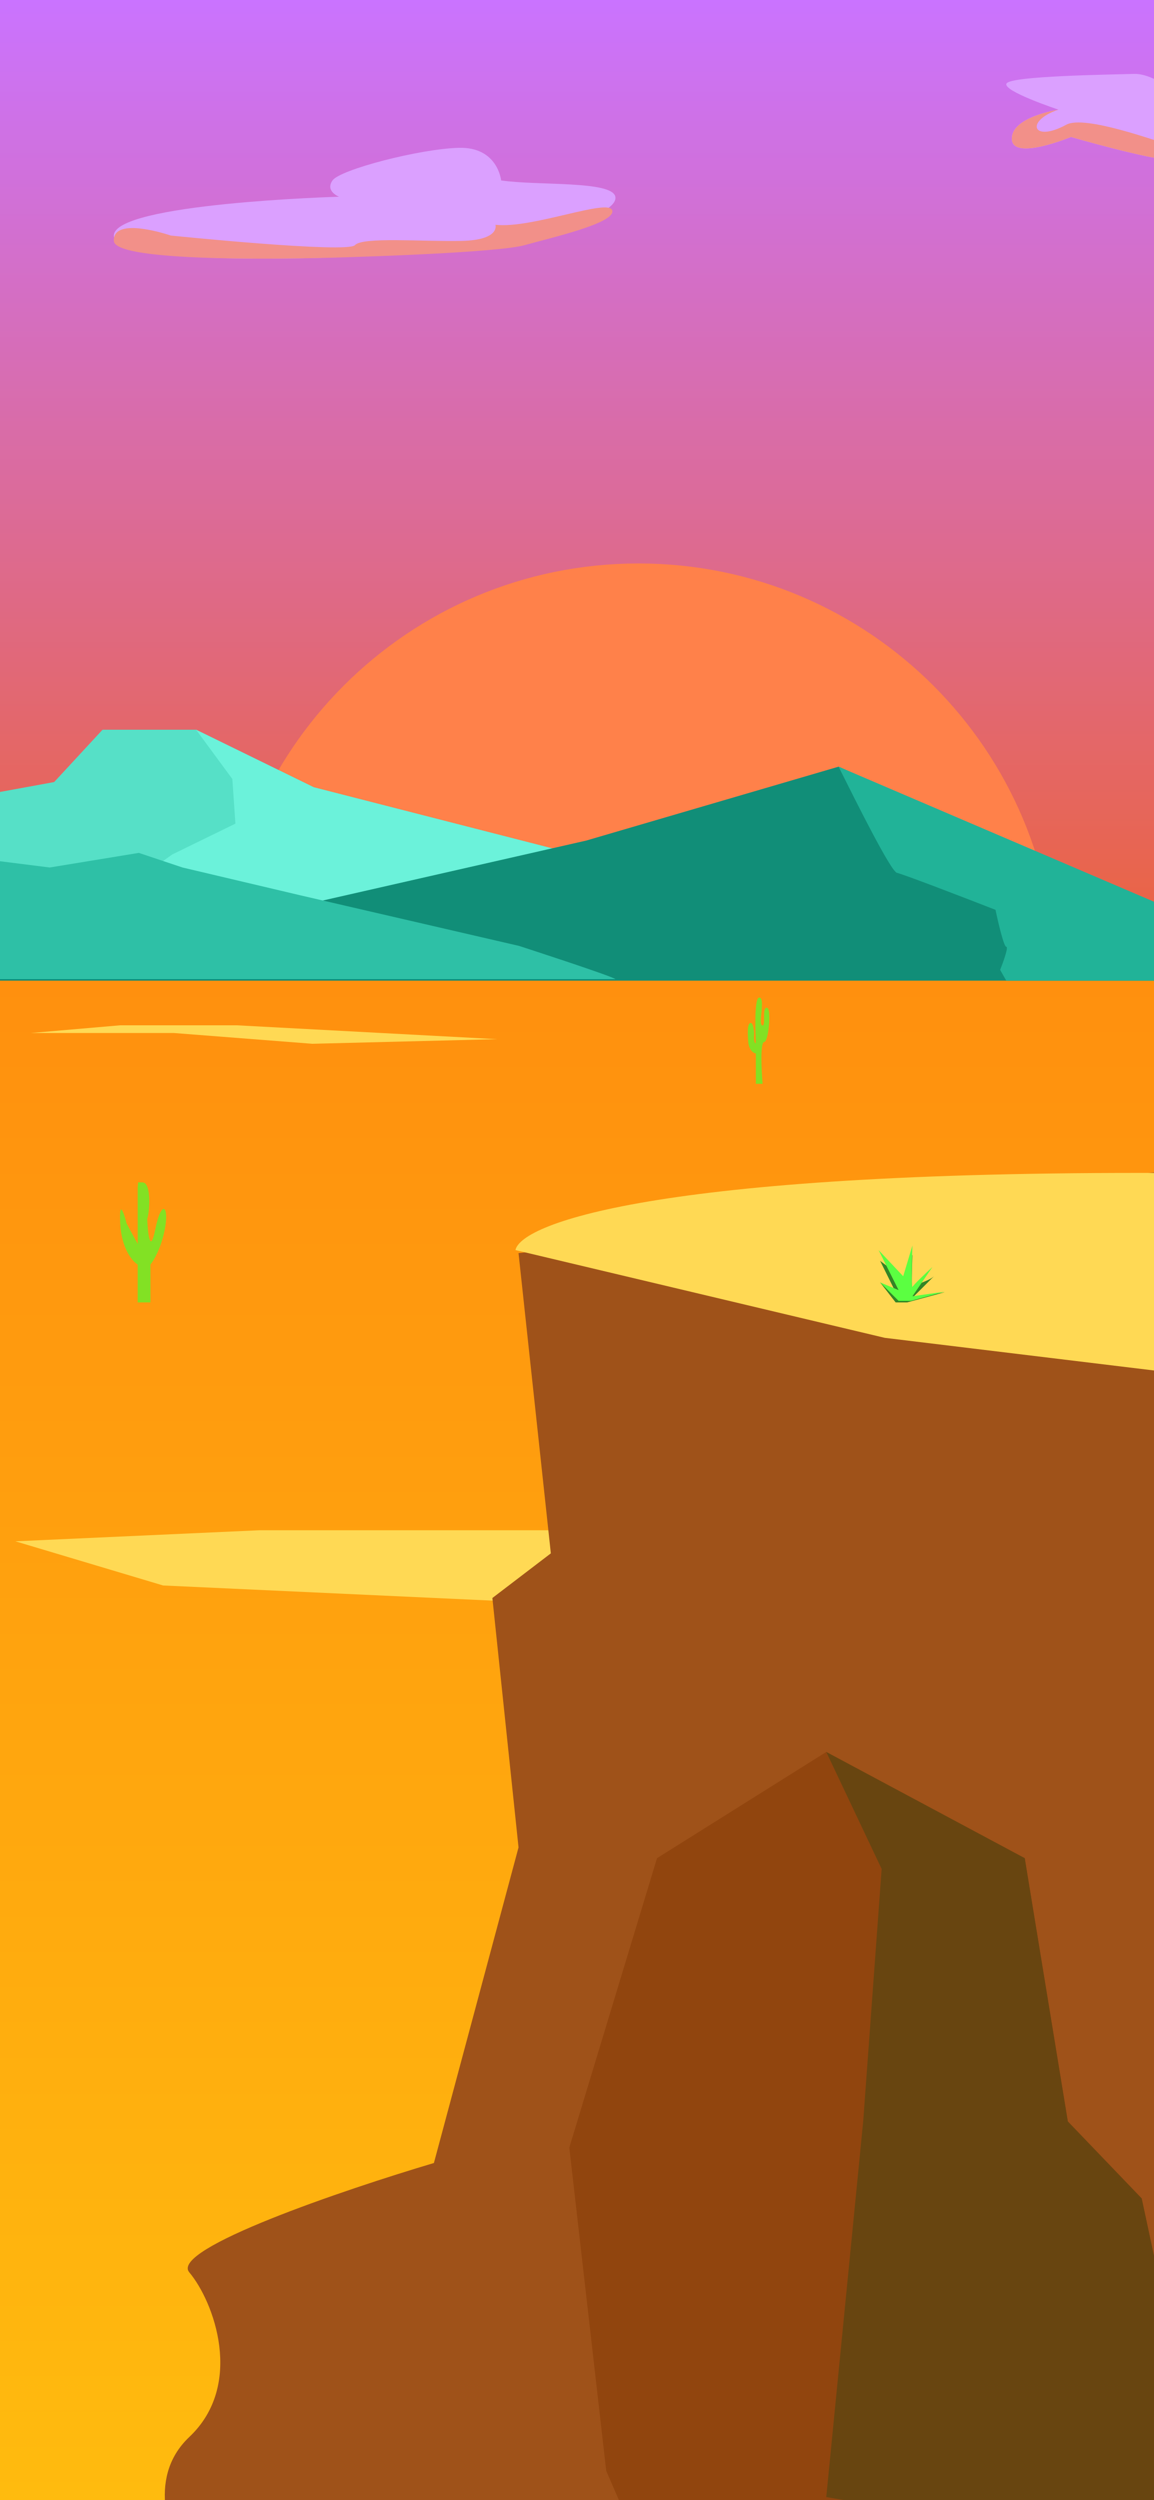 <svg width="375" height="812" viewBox="0 0 375 812" fill="none" xmlns="http://www.w3.org/2000/svg">
<rect x="0" y="0" width="375" height="812" fill="#333333" stroke="none"/>
<g clip-path="url(#clip0)">
<rect width="375" height="812" fill="white"/>
<rect width="375" height="318" fill="url(#paint0_linear)"/>
<path d="M343 318.5C343 393.335 282.335 454 207.5 454C132.665 454 72 393.335 72 318.5C72 243.665 132.665 183 207.5 183C282.335 183 343 243.665 343 318.5Z" fill="#FF814A"/>
<rect y="318" width="375" height="494" fill="url(#paint1_linear)"/>
<path d="M39 333H77L161.5 337.5L101.5 339L56.5 335.5H10L39 333Z" fill="#FFD954"/>
<path d="M84.207 497H246.79L331 514.931L228.448 523L53 514.931L5 500.586L84.207 497Z" fill="#FFD954"/>
<path d="M220.127 285.956L270 318H-1V257.392L17.602 253.993L33.323 237H63.716L101.969 255.692L220.127 285.956Z" fill="#56E0C7"/>
<path d="M220.127 285.956L270 318H-1L56 277.5L76.5 267.5L75.5 253L63.716 237L101.969 255.692L220.127 285.956Z" fill="#6BF2DA"/>
<path d="M-55.063 293.811L-197 318.5H397.5L388 301.5L272.5 249L190.5 273L99 293.811H-55.063Z" fill="#118E78"/>
<path d="M291.5 283.5C289.5 283.1 278.167 260.333 272.5 249L387 298L405.5 318.5H327L325 315C326 312.5 327.8 307.5 327 307.5C326.2 307.5 324.333 299.5 323.5 295.5C313.667 291.667 293.5 283.9 291.5 283.5Z" fill="#21B398"/>
<path d="M168.668 307.211C168.668 307.211 198.424 316.849 200 318H-1V279.589L16.144 281.747L45.112 277L59.3 281.747L97.727 290.811L168.668 307.211Z" fill="#2EC0A6"/>
<path d="M179 504.5L168.5 407L385 379.5L431.5 396.5L411.5 834.5H61.5C55.5 825.833 47.1 805.1 61.5 791.5C79.5 774.5 69.5 747.5 61.5 738C55.1 730.4 111.833 711.167 141 702.5L168.5 600L160 519L179 504.5Z" fill="#9F5219"/>
<path d="M167.5 406C169.333 397.167 215.7 379.8 386.5 381L418.5 427L386.5 446.5L287.5 434.5L167.5 406Z" fill="#FFD954"/>
<path d="M185 697.5L197 802.5L213.5 840.5H327L390 802.5L371 714L347 689L333 603.5L268.5 569L213.5 603.5L185 697.5Z" fill="#91450E"/>
<path d="M280.5 689L268.5 811L353.5 825.5L390 802.5L371 714L347 689L333 603.5L268.5 569L286.5 607L280.5 689Z" fill="#684510"/>
<path d="M286 416.5L291.047 423H294.767L307 419.694L296.5 421.5L303.5 414.5C301.64 416.231 296.872 417.244 296.5 418C296.128 418.756 296.345 412.065 296.5 407.5L294 415.5L286 409.5L291.047 419.694L286 416.5Z" fill="#338426"/>
<path d="M286 416.5L292 422.5H296L307 419.5L296.5 421L303 411.5C301 413.333 296.9 417.2 296.5 418C296.1 418.8 296.333 409.333 296.5 404.5L293.5 414.5L285.5 406L292 419L286 416.5Z" fill="#5BFF41"/>
<path d="M44.747 410.692V423H48.879V410.692C49.912 409.495 52.288 405.564 53.527 399.409C55.077 391.717 52.494 389.153 50.429 399.409C48.776 407.615 48.018 400.435 47.846 395.82C48.535 394.281 49.396 384.024 46.297 384.024C44.231 384.024 45.092 383.682 44.747 385.563V404.025L41.132 397.358C40.271 393.939 38.653 389.153 39.066 397.358C39.48 405.564 43.026 409.666 44.747 410.692Z" fill="#82E124"/>
<path d="M245.616 342.118V352H247.806C247.441 347.471 246.985 338.412 248.354 338.412C249.723 338.412 250.818 327.294 249.175 327.294C247.533 327.294 248.902 333.059 247.806 333.059C246.164 333.059 248.902 324 246.711 324C244.795 324 245.667 338.823 245.616 338.823C244.74 338.823 245.069 335.529 245.069 335.529C245.069 335.529 244.85 332.235 243.973 332.235C242.878 332.235 242.878 335.118 243.152 338.412C243.371 341.047 244.886 342.118 245.616 342.118Z" fill="#82E124"/>
<path d="M115.83 83.305C115.83 83.305 37.355 87.188 37.001 76.599C36.648 66.01 110.174 63.892 110.174 63.892C110.174 63.892 105.579 62.127 108.053 58.597C110.528 55.068 136.332 48.361 149.058 48.008C161.784 47.655 162.844 58.597 162.844 58.597C174.745 60.362 198.901 58.597 199.961 63.892C201.022 69.186 180.165 75.187 171.328 78.364C162.491 81.54 115.83 83.305 115.83 83.305Z" fill="#DBA0FF"/>
<path d="M115.346 83.46C115.346 83.46 37.353 86.479 37.001 78.243C36.65 70.007 55.5 76.5 55.5 76.5C55.5 76.5 112.887 82.361 115.346 79.616C117.806 76.871 137.352 78.518 150 78.243C162.648 77.969 161 73 161 73C172.828 74.373 197.907 64.242 198.961 68.36C200.015 72.478 179.287 77.145 170.504 79.616C161.721 82.087 115.346 83.46 115.346 83.46Z" fill="#F29089"/>
<path d="M348.004 44.489C348.004 44.489 329.03 52.402 328.792 45.172C328.553 37.941 343.96 35.612 343.96 35.612C343.96 35.612 325.438 29.486 327.106 27.076C328.774 24.666 359.987 24.244 368.566 24.003C377.144 23.762 390.138 36.636 390.138 36.636C398.161 37.841 405.265 41.556 405.98 45.172C406.695 48.787 388.115 52 381.037 52C373.959 52 348.004 44.489 348.004 44.489Z" fill="#DBA0FF"/>
<path d="M348.004 44.489C348.004 44.489 329.03 52.402 328.792 45.172C328.553 37.941 343.96 35.612 343.96 35.612C333 39.246 335.5 46.5 346.5 40.5C352.5 37.227 376 46 380 47C384 48 405.98 45.172 405.98 45.172C406.695 48.787 388.115 52 381.037 52C373.959 52 348.004 44.489 348.004 44.489Z" fill="#F29089"/>
</g>
<defs>
<linearGradient id="paint0_linear" x1="187.5" y1="0" x2="187.5" y2="318" gradientUnits="userSpaceOnUse">
<stop stop-color="#CA73FF"/>
<stop offset="1" stop-color="#EC6338"/>
</linearGradient>
<linearGradient id="paint1_linear" x1="187.5" y1="318" x2="187.5" y2="812" gradientUnits="userSpaceOnUse">
<stop stop-color="#FF900E"/>
<stop offset="1" stop-color="#FFBB0E"/>
</linearGradient>
<clipPath id="clip0">
<rect width="375" height="812" fill="white"/>
</clipPath>
</defs>
</svg>
